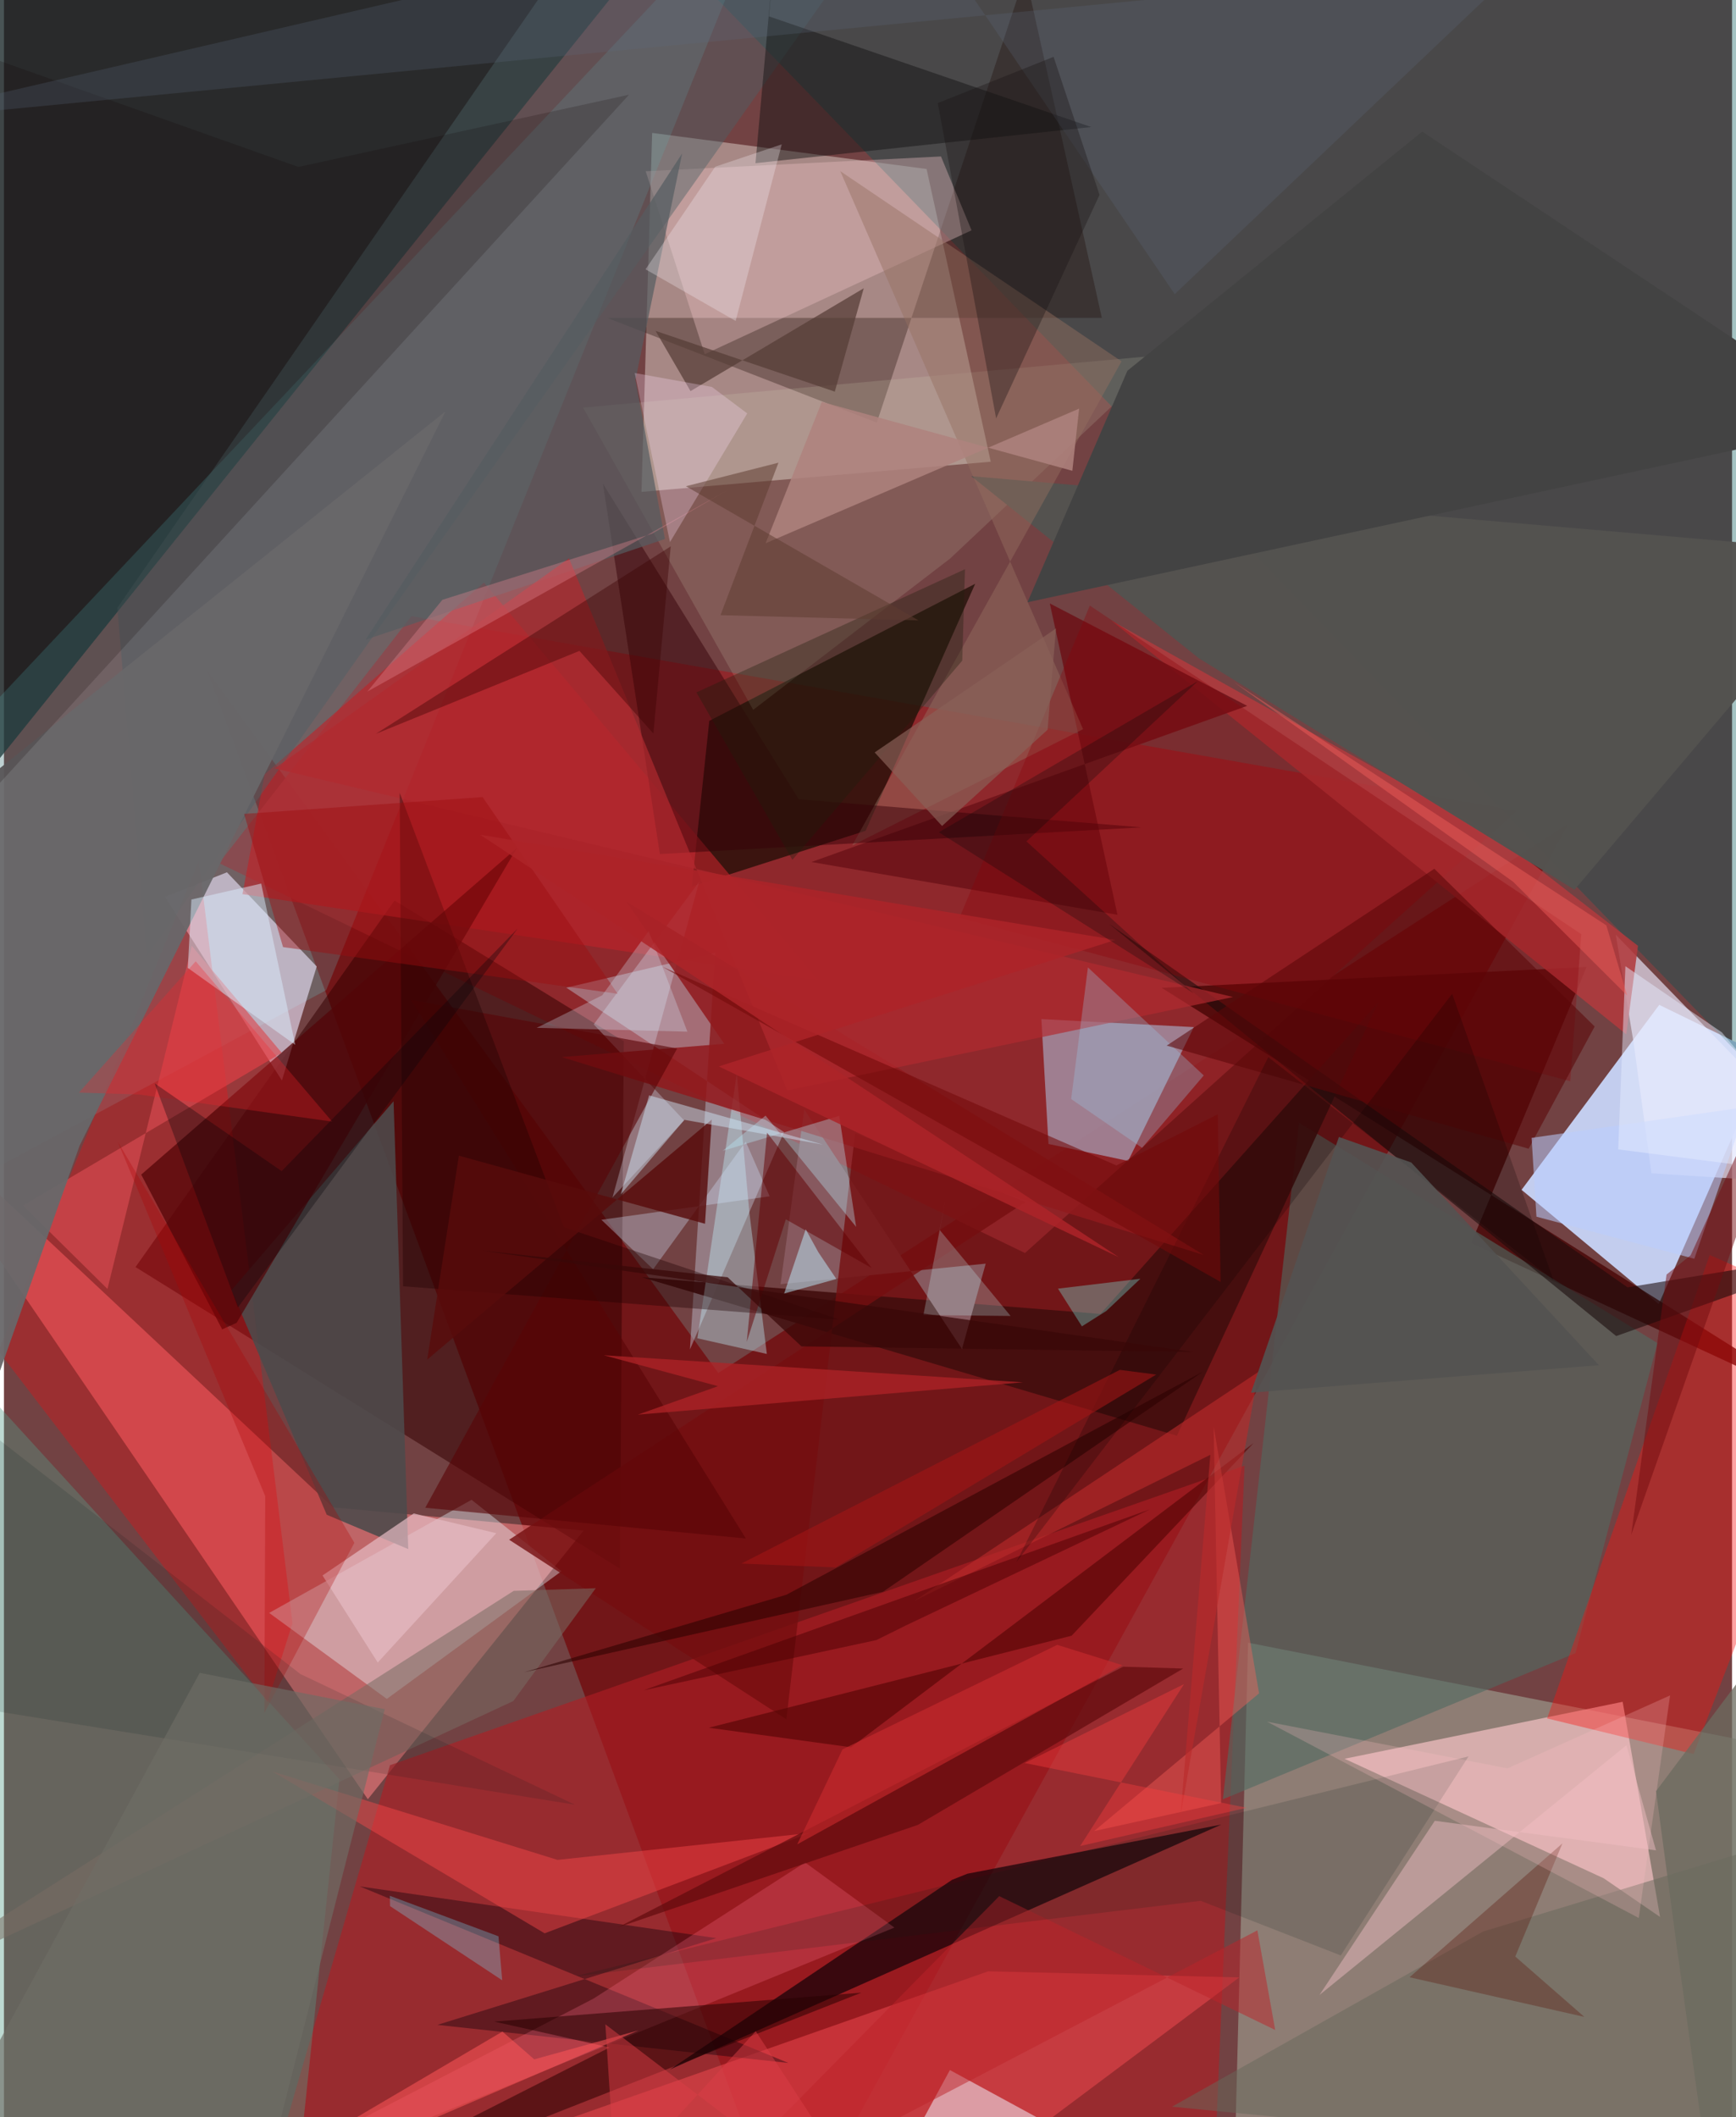 <svg xmlns="http://www.w3.org/2000/svg" width="228" height="278" viewBox="0 0 836 1024"><path fill="#724243" d="M0 0h836v1024H0z"/><path fill="#c5d0f1" fill-opacity=".98" d="M800.781 486.01l52.266 25.513-52.496 119.21-66.372-55.254z"/><path fill="#a5ac9b" fill-opacity=".553" d="M601.863 794.505l-6.84 264.66L898 1086l-44.592-241.898z"/><path fill="#152325" fill-opacity=".776" d="M321.308-35.466L28.514-19.604-62-25.537l.991 465.66z"/><path fill="#721618" fill-opacity=".98" d="M378.96 1086L756.8 398.449 345.57 664.107 98.28 324.25z"/><path fill="#f4ebe5" fill-opacity=".412" d="M313.58 64.29l132.753 17.442 31.041 141.581-168.95 14.584z"/><path fill="#fb8183" fill-opacity=".557" d="M-62 521.719l238.03 348.505 104.4-129.947-121.31-11.23z"/><path fill="#942429" fill-opacity=".867" d="M104.052 417.458l93.098-119.443 534.597 94.253-237.803 213.766z"/><path fill="#af1e24" fill-opacity=".624" d="M186.769 853.77L119.286 1086H584.07l16.083-377.133z"/><path fill="#055" fill-opacity=".357" d="M866.156 537.584L285.464-62l577.778 17.154L898 12.819z"/><path fill="#67f9ff" fill-opacity=".169" d="M-62 400.765L373.86-62 155.912 478.882-62 596.102z"/><path fill="#300" fill-opacity=".529" d="M297.977 758.68l1.868-255.044-110.894-68.083L63.643 612.831z"/><path fill="#eee7ff" fill-opacity=".6" d="M151.305 467.445l-43.428-45.546-29.976 11.893 56.566 88.808z"/><path fill="#1e0e06" fill-opacity=".741" d="M341.22 348.652l-8.46 80.098 84.088-26.934 53.007-119.465z"/><path fill="#fcc5c9" fill-opacity=".659" d="M773.917 908.468l-125.381-57.817 134.545-27.55 18.092 104.073z"/><path fill="#529d88" fill-opacity=".38" d="M138.575 1086l23.723-225.438L-5.5 676.83-62 1064.44z"/><path fill="#a6a4bc" fill-opacity=".698" d="M505.314 553.292l-3.443-60.391 73.76 3.88-31.79 64.722z"/><path fill="#480506" fill-opacity=".808" d="M765.611 467.69l-55.789 133.504 177.418 82.249L560.08 477.79z"/><path fill="#bfc3d2" fill-opacity=".447" d="M377.347 547.548l-45.492 105.14 12.215-191.912-72.042 16.935z"/><path fill="#ff0307" fill-opacity=".294" d="M139.59 785.07l-12.102 38.216L-2.658 653.463l96.946-237.24z"/><path fill="#506a62" fill-opacity=".608" d="M589.678 870.246l36.838-327.261L799.903 649.61l-39.636 149.963z"/><path fill="#e6f1f9" fill-opacity=".404" d="M269.694 759.97l-84.485 61.734-56.91-41.59 97.917-54.714z"/><path fill="#0d0106" fill-opacity=".675" d="M588.92 882.483L322.117 1000.97l136.546-91.767 7.397-2.947z"/><path fill="#fd100e" fill-opacity=".384" d="M898 639.202l-72.798-32.215-78.667 224.149 70.885 17.241z"/><path fill="#bf2229" fill-opacity=".62" d="M393.915 474.1l-278.532-41.65 10.737-57.922 106.097-92.74z"/><path fill="#fa4e54" fill-opacity=".467" d="M243.307 1035.282L424.387 1086l173.205-129.586-121.408-2.967z"/><path fill="#1b0800" fill-opacity=".318" d="M494.114-12.498l37.012 166.238-239.297.01 130.417 50.658z"/><path fill="#4d4a4b" fill-opacity=".882" d="M156.155 732.637l39.443 16.613-7.117-216.613-78.378 91.34z"/><path fill="#420e0e" fill-opacity=".91" d="M567.443 694.417l-258.847-76.64 221.853 17.733 134.42-150.675z"/><path fill="#e8e5f8" fill-opacity=".671" d="M788.367 504.237l-8.619-52.15L898 574.002l-100.996-6.544z"/><path fill="#e3e8c8" fill-opacity=".149" d="M280.198 197.156l82.262 146.171 95.256-73.165 104.75-98.61z"/><path fill="#ecc2c4" fill-opacity=".373" d="M453.31 75.671l-142.858 7.154 28.558 88.491 129.084-59.914z"/><path fill="#b13a3d" fill-opacity=".871" d="M784.833 500.261L535.665 300.14 722.46 404.593l68.04 52.869z"/><path fill="#c2f6ff" fill-opacity=".376" d="M335.446 647.283l33.616 7.575-8.434-68.247-6.122-67.192z"/><path fill="#e9d7e1" fill-opacity=".624" d="M457.622 1001.213l-27.569 50.762-127.421-12.793 280.777 30.407z"/><path fill="#53524f" fill-opacity=".973" d="M759.765 430.345L898 267.353l-430.075-37.046 110.173 88.11z"/><path fill="#885a60" fill-opacity=".996" d="M387.162 536.591l-11.455 84.515 99.232-9.928-11.48 41.297z"/><path fill="#4b6165" fill-opacity=".439" d="M440.567-62L69.105 462.285l-14.25-168.297 213.712-308.84z"/><path fill="#11020c" fill-opacity=".404" d="M209.68 979.358l169.813 18.436L172.11 912.38l172.496 25.026z"/><path fill="#6d1318" fill-opacity=".875" d="M505.95 291.862l95.488 49.54-210.79 75.523 148.036 25.52z"/><path fill="#520507" fill-opacity=".729" d="M66.407 568.111l181.763-158-135.6 229.68-7 3.182z"/><path fill="#750e10" fill-opacity=".796" d="M244.392 744.715l249.848-163.33-82.464-33.294-33.27 283.471z"/><path fill="#131212" fill-opacity=".467" d="M370.098 7.918l4.935-57.044-11.467 128.053 162.389-17.49z"/><path fill="#e0e8fc" fill-opacity=".302" d="M285.32 495.46l43.687 46.428-34.608 37.291 41.926-152.693z"/><path fill="#956f61" fill-opacity=".451" d="M410.347 408.932l130.298-234.157-136.063-92 117.457 269.897z"/><path fill="#ff494c" fill-opacity=".427" d="M267.786 899.562l122.089-13.019-128.315 48.531-131.805-78.326z"/><path fill="#350108" fill-opacity=".482" d="M384.458 386.567l-94.691-152.602 27.54 179.117 232.946-12.922z"/><path fill="#901a1d" fill-opacity=".859" d="M348.463 504.844l-78.623 6.424 310.612 95.735-279.332-170.9z"/><path fill="#67685a" fill-opacity=".502" d="M715.548 934.225l153.883-46.755L898 1051.418l-332.938-32.484z"/><path fill="#1b0b0c" fill-opacity=".58" d="M534.584 446.798l245.368 199.408L898 604.168l-112.541 18.498z"/><path fill="#da4b52" fill-opacity=".655" d="M90.845 457.45l43.545 51.776-125.163 73.86 40.844 40.326z"/><path fill="#68676a" fill-opacity=".949" d="M213.611 198.948L-62 419.605-8.141 680.61 36.61 554.08z"/><path fill="#f0bfc4" fill-opacity=".463" d="M784.912 844.103L636.399 964.92l55.82-84.275 106.984 14.292z"/><path fill="#555c60" fill-opacity=".706" d="M328.084 74.225l-22.602 109.563 14.297 76.909-144.867 48.728z"/><path fill="#ff728b" fill-opacity=".259" d="M285.256 966.629L55.026 1086l375.75-153.698-43.217-31.505z"/><path fill="#b22a30" fill-opacity=".682" d="M378.934 527.416L273.361 270.047 130.986 371.65l463.607 110.57z"/><path fill="#0c0303" fill-opacity=".18" d="M-58.073 9.575l200.502 71.16 159.958-34.92L-62 444.31z"/><path fill="#260001" fill-opacity=".525" d="M293.015 990.271l-55.842-12.493L414.8 963.783 104.416 1086z"/><path fill="#8c0208" fill-opacity=".318" d="M525.321 292.899L763.07 451.814l-5.338 71.137-295.466-79.095z"/><path fill="#610b0d" fill-opacity=".694" d="M541.434 806.118l29.032.9-128.328 75.62-145.224 49.603z"/><path fill="#434343" d="M898 204.547L686.115 63.644 543.508 179.306 495.14 291.297z"/><path fill="#550506" fill-opacity=".639" d="M340.962 835.639l68.806 9.463L604.54 697.956l-88.038 93.187z"/><path fill="#d3e5fc" fill-opacity=".329" d="M370.416 578.617l-11.556-26.46-44.8 61.73-25.044-23.929z"/><path fill="#dbefff" fill-opacity=".486" d="M88.943 468.148l51.964 37.193-16.465-77.987-33.75 7.71z"/><path fill="#553d35" fill-opacity=".718" d="M332.143 189.167l-16.928-29.14 86.725 29.394 14.005-50.003z"/><path fill="#590405" fill-opacity=".6" d="M196.949 483.594l161.979 260.532-155.108-14.879 121.866-222.126z"/><path fill="#bbeffe" fill-opacity=".345" d="M368.434 539.585l43.818 53.797-8.158-53.675-56.39 16.903z"/><path fill="#e5bbc3" fill-opacity=".706" d="M154.11 761.997l44.135-30.002 39.926 9.566-57.346 62.544z"/><path fill="#1e0100" fill-opacity=".373" d="M270.823 593.565l133.435 44.695-211.204-16.137-1.607-238.66z"/><path fill="#796c63" fill-opacity=".541" d="M246.597 769.445L-62 966.108l308.423-143.38 39.872-54.566z"/><path fill="#af0300" fill-opacity=".29" d="M169.517 746.202l-43.534 82.272.42-104.818-71.379-171.524z"/><path fill="#ff635a" fill-opacity=".392" d="M588.83 872.093l-61.424 13.53 79.779-66.597-21.967-129.02z"/><path fill="#5f6a7e" fill-opacity=".239" d="M734.629-17.603L566.375 142.28 431.94-55.527-62 59.028z"/><path fill="#9d0d0f" fill-opacity=".435" d="M231.55 385.522l-115.374 8.138 18.836 64.413 161.874 22.588z"/><path fill="#2c0100" fill-opacity=".565" d="M378.547 771.31L580.15 663.35 425.253 769.884 251.564 808.81z"/><path fill="#9acceb" fill-opacity=".294" d="M580.432 520.153l-29.84 35.014-34.304-23.59 8.105-63.662z"/><path fill="#ba2a2a" fill-opacity=".62" d="M583.608 703.644l-14.456 174.765 37.68-214.836-166.577 110.813z"/><path fill="#171312" fill-opacity=".349" d="M479.983 202.366L451.766 49.867l56.005-22.375 22.241 66.733z"/><path fill="#78e4ff" fill-opacity=".294" d="M239.235 936.521l1.801 21.272-54.256-35.876-.112-4.987z"/><path fill="#ae2326" fill-opacity=".765" d="M290.222 655.499l55.225 14.955-38.786 13.762 186.285-15.633z"/><path fill="#580b0c" fill-opacity=".816" d="M342.4 541.522l-3.25 50.367-119.056-32.928-15.326 98.61z"/><path fill="#5b0708" fill-opacity=".565" d="M562.488 505.726l175.118 49.867 31.928-59.1-77.563-76.297z"/><path fill="#80f4ec" fill-opacity=".333" d="M533.312 634.043l-11.826 7.466-11.585-18.24 39.86-4.776z"/><path fill="#5c1b0f" fill-opacity=".361" d="M679.982 956.335l73.95-64.74-22.801 54.71 33.423 29.202z"/><path fill="#e1838f" fill-opacity=".365" d="M351.587 236.203l-38.149 21.962-101.33 31.94-36.32 44.399z"/><path fill="#ff5558" fill-opacity=".541" d="M307.016 982.003L65.314 1086l175.834-103.397 15.404 13.438z"/><path fill="#ffe1fd" fill-opacity=".278" d="M305.139 180.418l17.056 81.794 37.378-62.249-17.064-12.806z"/><path fill="#f6eef7" fill-opacity=".298" d="M353.966 155.238l-43.585-24.973 33.714-49.634 32.168-10.808z"/><path fill="#ae827e" fill-opacity=".859" d="M368.466 262.77l151.673-65.133-3.29 30.073-121.194-33.318z"/><path fill="#390001" fill-opacity=".388" d="M322.566 264.255l-142.699 90.691 98.542-40.135 35.765 39.964z"/><path fill="#cb2b2e" fill-opacity=".596" d="M383.765 892.048l157.273-86.655-31.483-9.837L405.676 846.1z"/><path fill="#bacdff" fill-opacity=".545" d="M739.025 550.35l103.995-14.957-25.27 73.436-76.38-20.364z"/><path fill="#051819" fill-opacity=".133" d="M-62 818.23V649.967l205.38 159.696 132.881 63.234z"/><path fill="#d7ecfe" fill-opacity=".282" d="M311.889 450.33l18.745 48.647-72.935-1.84 31.71-15.735z"/><path fill="#bd242a" fill-opacity=".498" d="M614.987 981.827l-8.622-48.184L314.982 1086l166.503-168.908z"/><path fill="#4a0103" fill-opacity=".482" d="M422.063 793.245l-112.67 24.29 244.975-87.497-118.145 56.181z"/><path fill="#001f17" fill-opacity=".149" d="M276.144 955.92L708.527 849.5l-61.798 96.286-67.784-26.427z"/><path fill="#f5232c" fill-opacity=".294" d="M65.322 529.36l93.452 13.13-66.01-77.538-56.496 63.506z"/><path fill="#cfe9fb" fill-opacity=".459" d="M329.181 541.623l67.024 11.973-84.106-23.82-13.714 47.895z"/><path fill="#08040c" fill-opacity=".325" d="M134.335 566.423l-61.44-42.446 40.3 108.384 135.312-183.267z"/><path fill="#c5fcff" fill-opacity=".243" d="M486.984 636.481l-42.179-.44 10.682-55.918-2.777 14.801z"/><path fill="#e6ebfe" fill-opacity=".471" d="M784.412 467.316l-3.487 88.614 109.503 14.063-59.315-70.641z"/><path fill="#ffc0c4" fill-opacity=".235" d="M611.054 832.714l116.324 22.576 78.641-35.275-15.148 107.64z"/><path fill="#620102" fill-opacity=".51" d="M419.773 613.285l-41.518-23.534-18.909 59.269 9.83-101.163z"/><path fill="#0b0000" fill-opacity=".227" d="M611.627 511.295L489.743 755.604 700.607 480.67 749.6 619.119z"/><path fill="#710b0f" fill-opacity=".494" d="M804.32 616.446l11.632-9.3L898 427.696 787.223 742.315z"/><path fill="#f4605b" fill-opacity=".439" d="M594.957 329.895l135.161 96.604 55.199 55.065-10.135-33.998z"/><path fill="#ff4040" fill-opacity=".369" d="M601.216 874.358l-107.39-21.64 77.055-38.17-50.251 78.319z"/><path fill="#1f1d0c" fill-opacity=".349" d="M334.99 334.892l129.929-59.582-1.328 44.225-82.168 96.35z"/><path fill="#730a0a" fill-opacity=".576" d="M588.582 620.037L318.604 467.635l219.56 96.051 49.061-24.744z"/><path fill="#6e6d65" fill-opacity=".643" d="M94.716 809.103l89.506 17.563L118.292 1086H-55.962z"/><path fill="#ad2428" fill-opacity=".851" d="M230.382 403.742L537.71 454.6l-191.896 61.193 193.433 92.23z"/><path fill="#6b6b60" fill-opacity=".757" d="M799.223 866.323l9.941 74.496L829.345 1086 898 734.598z"/><path fill="#030a0a" fill-opacity=".263" d="M452.264 402.533l123.33 77.945-80.947-73.53 82.883-77.474z"/><path fill="#390808" fill-opacity=".729" d="M385.8 651.19l-35.715-33.427-118.853-12.908 344.06 49.052z"/><path fill="#a21516" fill-opacity=".573" d="M356.745 756.253l183.083-93.688 17.605 2.266-155.064 93.287z"/><path fill="#535251" fill-opacity=".914" d="M645.807 549.921l-42.53 123.668 168.317-13.285-90.773-98.033z"/><path fill="#bdedfe" fill-opacity=".498" d="M387.868 594.57l-10.426 31.06 25.25-7.023-8.716-12.955z"/><path fill="#8a6159" fill-opacity=".671" d="M453.826 399.497l-32.607-35.57 87.725-59.965-4.069 48.995z"/><path fill="#5e3b31" fill-opacity=".525" d="M346.643 297.536l95.798 2.528-112.536-64.888 44.773-11.384z"/><path fill="#db3f46" fill-opacity=".49" d="M363.689 982.417l-67.76 73.927-4.99-77.26L431.093 1086z"/></svg>